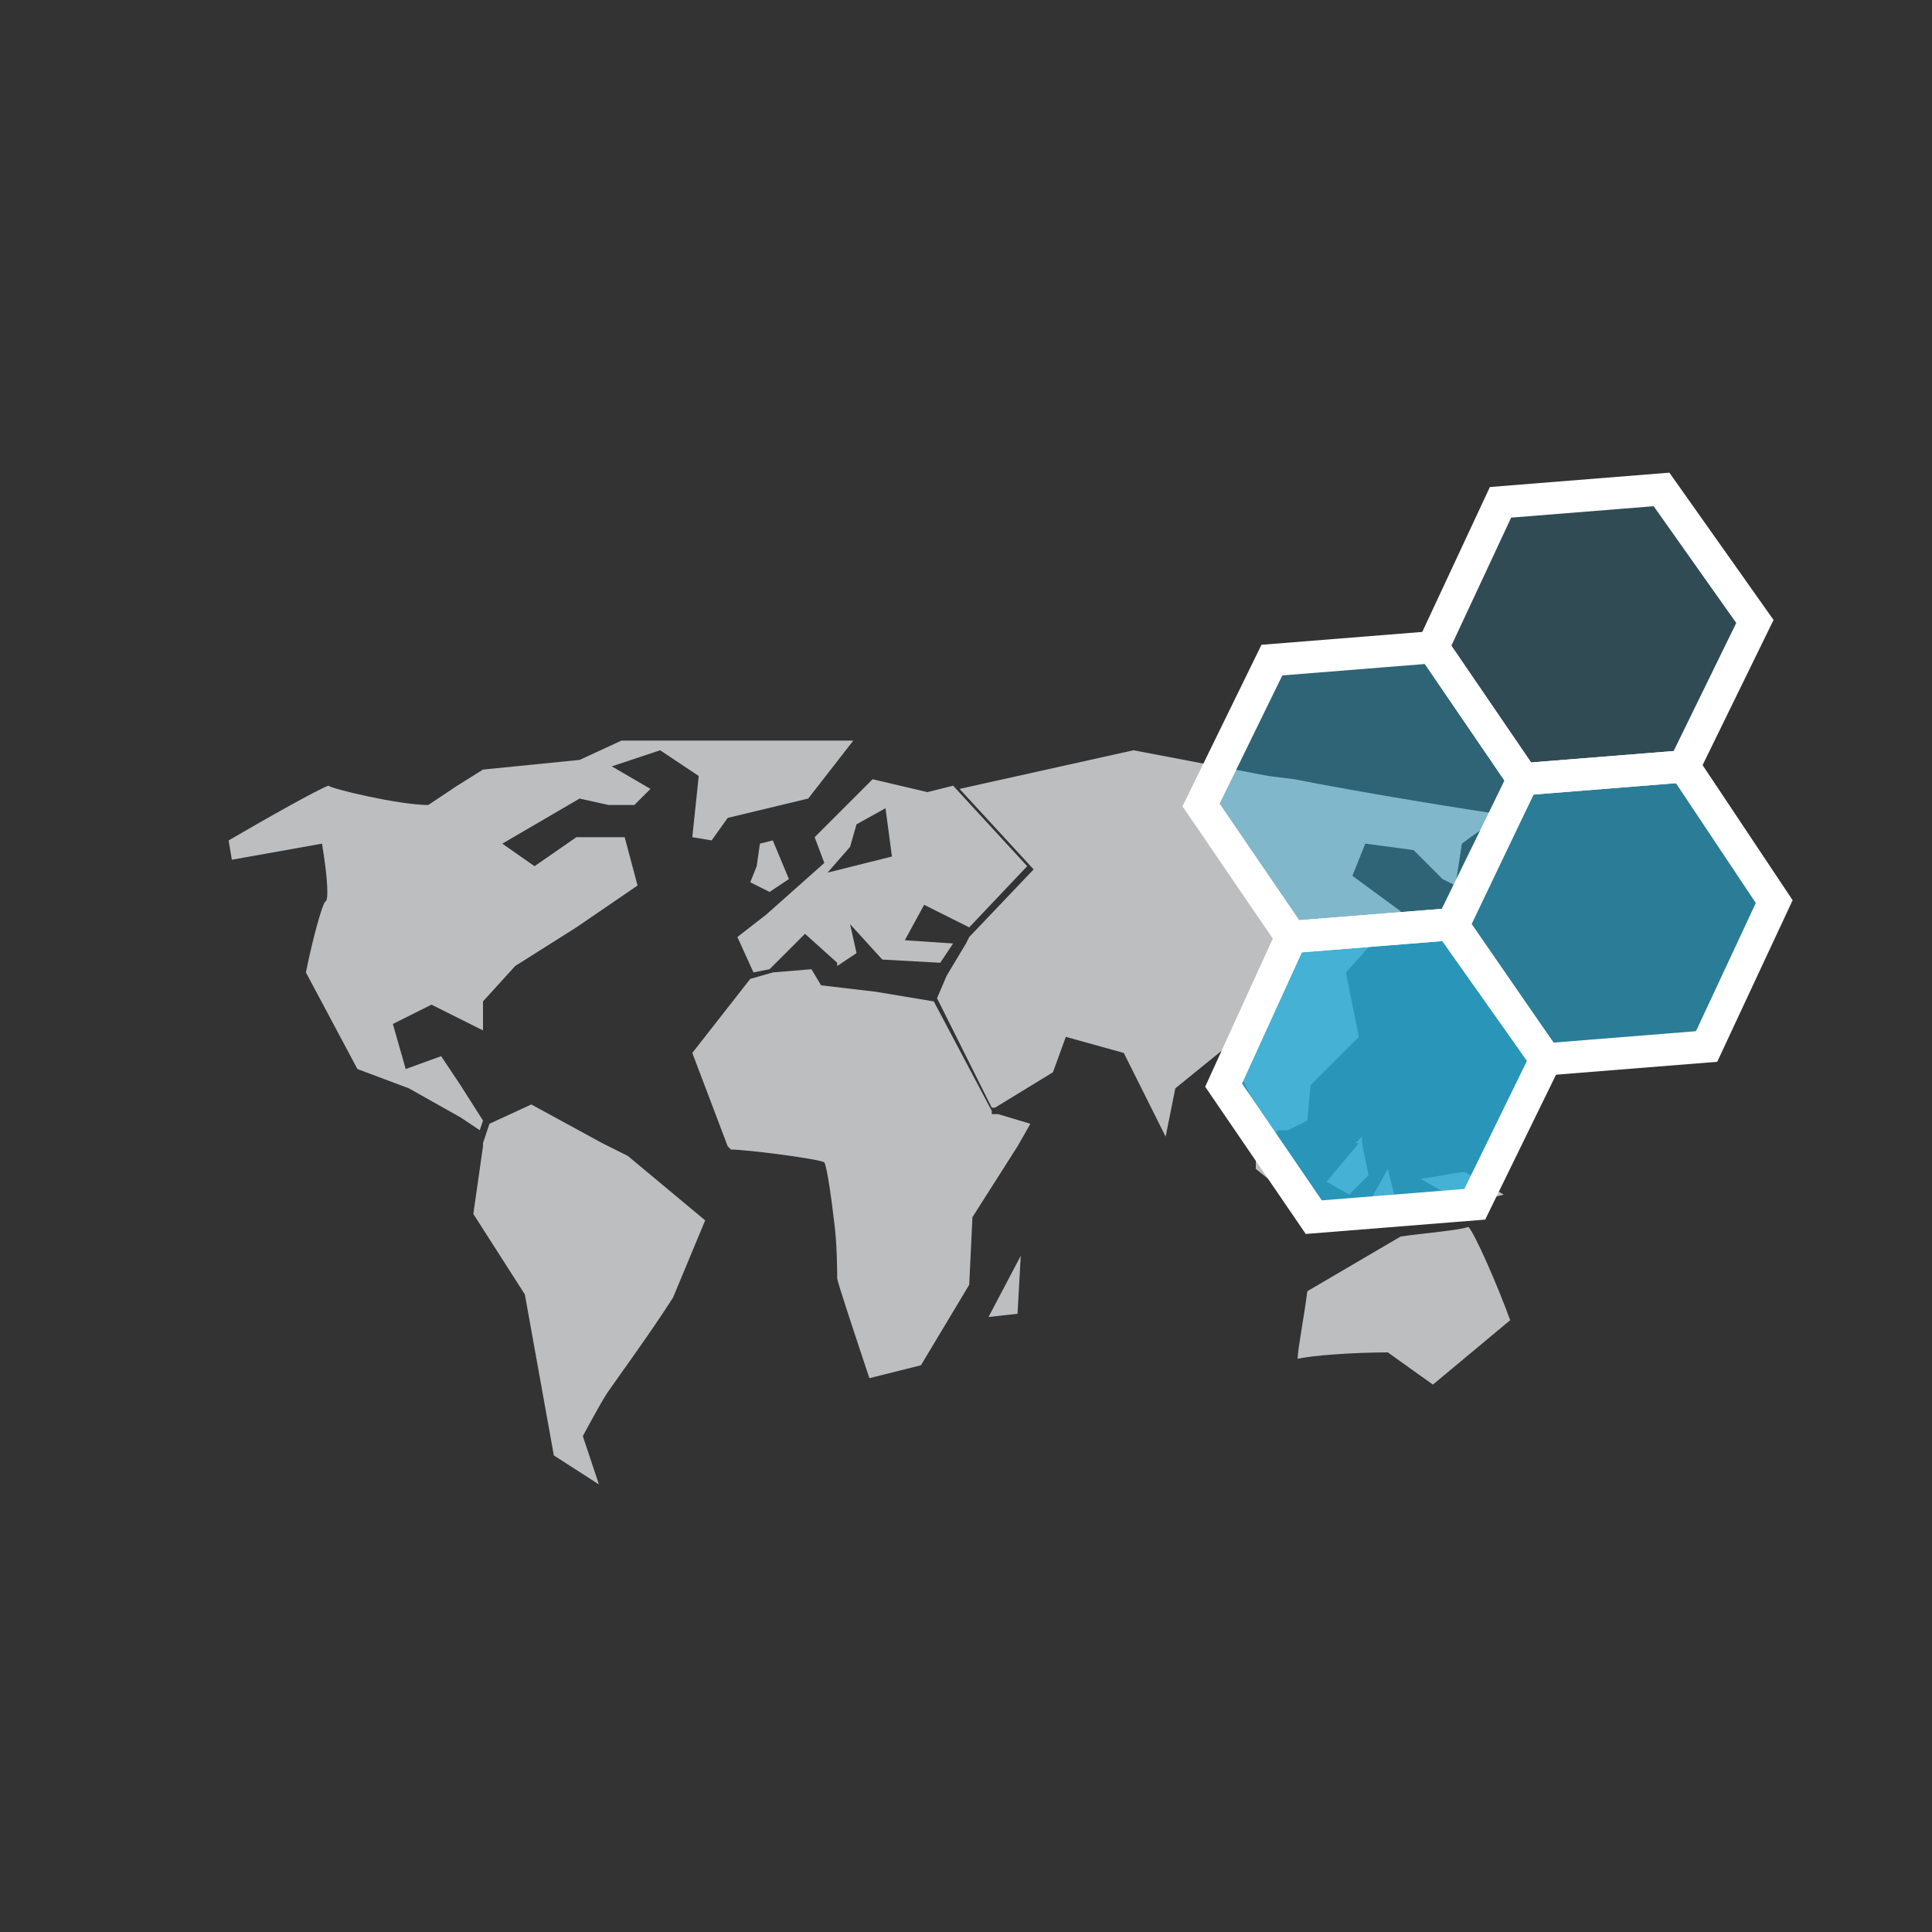 <?xml version="1.0" encoding="utf-8"?>
<!-- Generator: Adobe Illustrator 18.1.1, SVG Export Plug-In . SVG Version: 6.00 Build 0)  -->
<svg version="1.1" id="design" xmlns="http://www.w3.org/2000/svg" xmlns:xlink="http://www.w3.org/1999/xlink" x="0px" y="0px"
	 viewBox="0 0 60 60" enable-background="new 0 0 60 60" xml:space="preserve">
<rect x="0" y="0" width="60" height="60" fill="#333333" stroke="none"/>
<g id="XMLID_1031_">
	<g id="XMLID_1072_">
		<polygon id="XMLID_1075_" fill="#BCBEC0" points="31.6,40.8 31.7,39 30.7,40.9 		"/>
		<path id="XMLID_1074_" fill="#BCBEC0" d="M32,34.9l-1-0.3l-0.2,0l0-0.1L29,31.1l-1.8-0.3l-1.7-0.2l0,0l-0.3-0.5L24,30.2l-0.7,0.2
			l-1.8,2.3l1.1,2.9l0.1,0.1c0.5,0,2.8,0.3,2.9,0.4c0,0,0.1,0.1,0.3,1.8c0.1,0.7,0.1,1.7,0.1,1.8c0,0.1,0.6,1.9,1,3.1l1.6-0.4
			l1.5-2.5l0.1-2.1l0,0l1.4-2.2L32,34.9z"/>
	</g>
	<g id="XMLID_1065_">
		<polygon id="XMLID_1071_" fill="#BCBEC0" points="24.5,27.3 24,26.1 23.6,26.2 23.5,26.9 23.3,27.4 23.9,27.7 		"/>
		<path id="XMLID_1067_" fill="#BCBEC0" d="M28.7,28.1l1.4,0.7l1.8-1.9l-2.3-2.5l-0.8,0.2l0,0l-1.7-0.4L25.3,26l0.3,0.8l-1.8,1.6
			l-0.9,0.7l0.5,1.1l0.5-0.1l1.1-1.1l1,0.9V30l0.6-0.4l-0.2-0.9l1,1.1l1.8,0.1l0.4-0.6l-1.5-0.1L28.7,28.1L28.7,28.1z M27.7,26.6
			l-2,0.5l0.7-0.8l0.2-0.7l0,0l0.9-0.5L27.7,26.6L27.7,26.6z"/>
	</g>
	<g id="XMLID_1036_">
		<path id="XMLID_1043_" fill="#BCBEC0" d="M45.6,38.1c-0.2,0.1-1.4,0.2-2.1,0.3l-2.9,1.7c-0.1,0.8-0.3,1.8-0.3,2.1
			c0.4-0.1,1.7-0.2,2.8-0.2h0l0,0l1.4,1l2.4-2C46.5,39.9,45.8,38.3,45.6,38.1z"/>
		<path id="XMLID_1041_" fill="#BCBEC0" d="M46.7,37.1l-1.2-0.7c-0.3,0-1.1,0.2-1.4,0.2l1.4,0.8L46.7,37.1z"/>
		<polygon id="XMLID_1039_" fill="#BCBEC0" points="41.9,37.1 42.5,36.5 42.3,35.5 42.3,35.5 42.3,35.3 42.1,35.5 42.2,35.5 
			41.2,36.7 		"/>
		<polygon id="XMLID_1038_" fill="#BCBEC0" points="42.3,38 40.4,37 39,35.9 39,36.3 40.6,37.6 		"/>
		<polygon id="XMLID_1037_" fill="#BCBEC0" points="43.1,36.3 42.6,37.2 43.4,37.5 		"/>
	</g>
	<path id="XMLID_1035_" fill="#BCBEC0" d="M45.4,26.2c0.8-0.6,1.2-0.8,1.3-0.9c-0.8-0.1-4.5-0.7-6.5-1.1l-0.8-0.1l-4.2-0.8l-5.4,1.2
		l2.3,2.5l-2,2.1l-0.1,0.2l-0.6,1l-0.3,0.7l1.7,3.4l0.1,0l1.8-1.1l0.4-1.1l1.8,0.5l0,0l1.3,2.6l0.3-1.5l0,0l1.6-1.3l0,0.1l1.3,2.5
		l0.2,0.1l0.1-0.1h0.3l0.6-0.3l0.1-1.1l0,0l1.5-1.5l-0.4-2l0,0l1.7-1.9l-1.5-1.1l0.4-1l1.5,0.2l0,0l0.9,0.9l0.4,0.2L45.4,26.2
		L45.4,26.2z"/>
	<path id="XMLID_1034_" fill="#BCBEC0" d="M19.5,35.9l-0.8-0.4l-2.2-1.2l-1.3,0.6l-0.2,0.6l0,0.1l-0.3,2.1l1.6,2.5l0.9,5l1.4,0.9
		l-0.5-1.5l0,0c0.7-1.3,0.8-1.4,0.8-1.4c0.2-0.3,1.3-1.8,2-2.9l1-2.4L19.5,35.9z"/>
	<path id="XMLID_1033_" fill="#BCBEC0" d="M19.3,23L18,23.6l-3,0.3l-0.8,0.5L13.3,25h0c-0.9,0-3-0.5-3.1-0.6c-0.3,0.1-1.9,1-3.1,1.7
		l0.1,0.6l2.8-0.5l0,0c0.2,1.2,0.2,1.8,0.1,1.8c-0.1,0.1-0.4,1.2-0.6,2.2l1.6,3l1.6,0.6l1.6,0.9l0.6,0.4l0.1-0.3l-0.7-1.1l-0.6-0.9
		l-1.1,0.4l-0.4-1.4l0,0l1.2-0.6l0,0l0.8,0.4L15,32l0-0.9l0,0l1-1.1l1.9-1.2l1.9-1.3L19.4,26h-1.5l-1.3,0.9l-1-0.7l2.4-1.4l0.9,0.2
		h0.8l0.5-0.5l-1.2-0.7l1.5-0.5l1.2,0.8l0,0L21.5,26l0.6,0.1l0.5-0.7l0,0l2.5-0.6l1.4-1.8H19.3z"/>
</g>
<polygon id="XMLID_790_" opacity="0.8" fill="#26AEDB" stroke="#FFFFFF" stroke-width="0.5" stroke-miterlimit="10" points="
	45.8,37.4 40.8,37.8 38,33.7 40.1,29.1 45.1,28.7 48,32.9 "/>
<polygon id="XMLID_121_" opacity="0.2" fill="#26AEDB" stroke="#FFFFFF" stroke-width="0.5" stroke-miterlimit="10" points="
	52.3,23.8 47.3,24.2 44.5,20.1 46.6,15.6 51.6,15.2 54.5,19.3 "/>
<polygon id="XMLID_315_" opacity="0.6" fill="#26AEDB" stroke="#FFFFFF" stroke-width="0.5" stroke-miterlimit="10" points="
	53,32.5 48,32.9 45.1,28.8 47.3,24.2 52.3,23.8 55.1,28 "/>
<polygon id="XMLID_323_" opacity="0.4" fill="#26AEDB" stroke="#FFFFFF" stroke-width="0.5" stroke-miterlimit="10" points="
	45.1,28.7 40.1,29.1 37.3,25 39.5,20.5 44.5,20.1 47.3,24.2 "/>
<polygon id="XMLID_413_" fill="none" stroke="#FFFFFF" stroke-miterlimit="10" points="45.8,37.4 40.8,37.8 38,33.7 40.1,29.1 
	45.1,28.7 48,32.9 "/>
<polygon id="XMLID_411_" fill="none" stroke="#FFFFFF" stroke-miterlimit="10" points="52.3,23.8 47.3,24.2 44.5,20.1 46.6,15.6 
	51.6,15.2 54.5,19.3 "/>
<polygon id="XMLID_410_" fill="none" stroke="#FFFFFF" stroke-miterlimit="10" points="53,32.5 48,32.9 45.1,28.8 47.3,24.2 
	52.3,23.8 55.1,28 "/>
<polygon id="XMLID_407_" fill="none" stroke="#FFFFFF" stroke-miterlimit="10" points="45.1,28.7 40.1,29.1 37.3,25 39.5,20.5 
	44.5,20.1 47.3,24.2 "/>
<g id="BG">
</g>
</svg>
